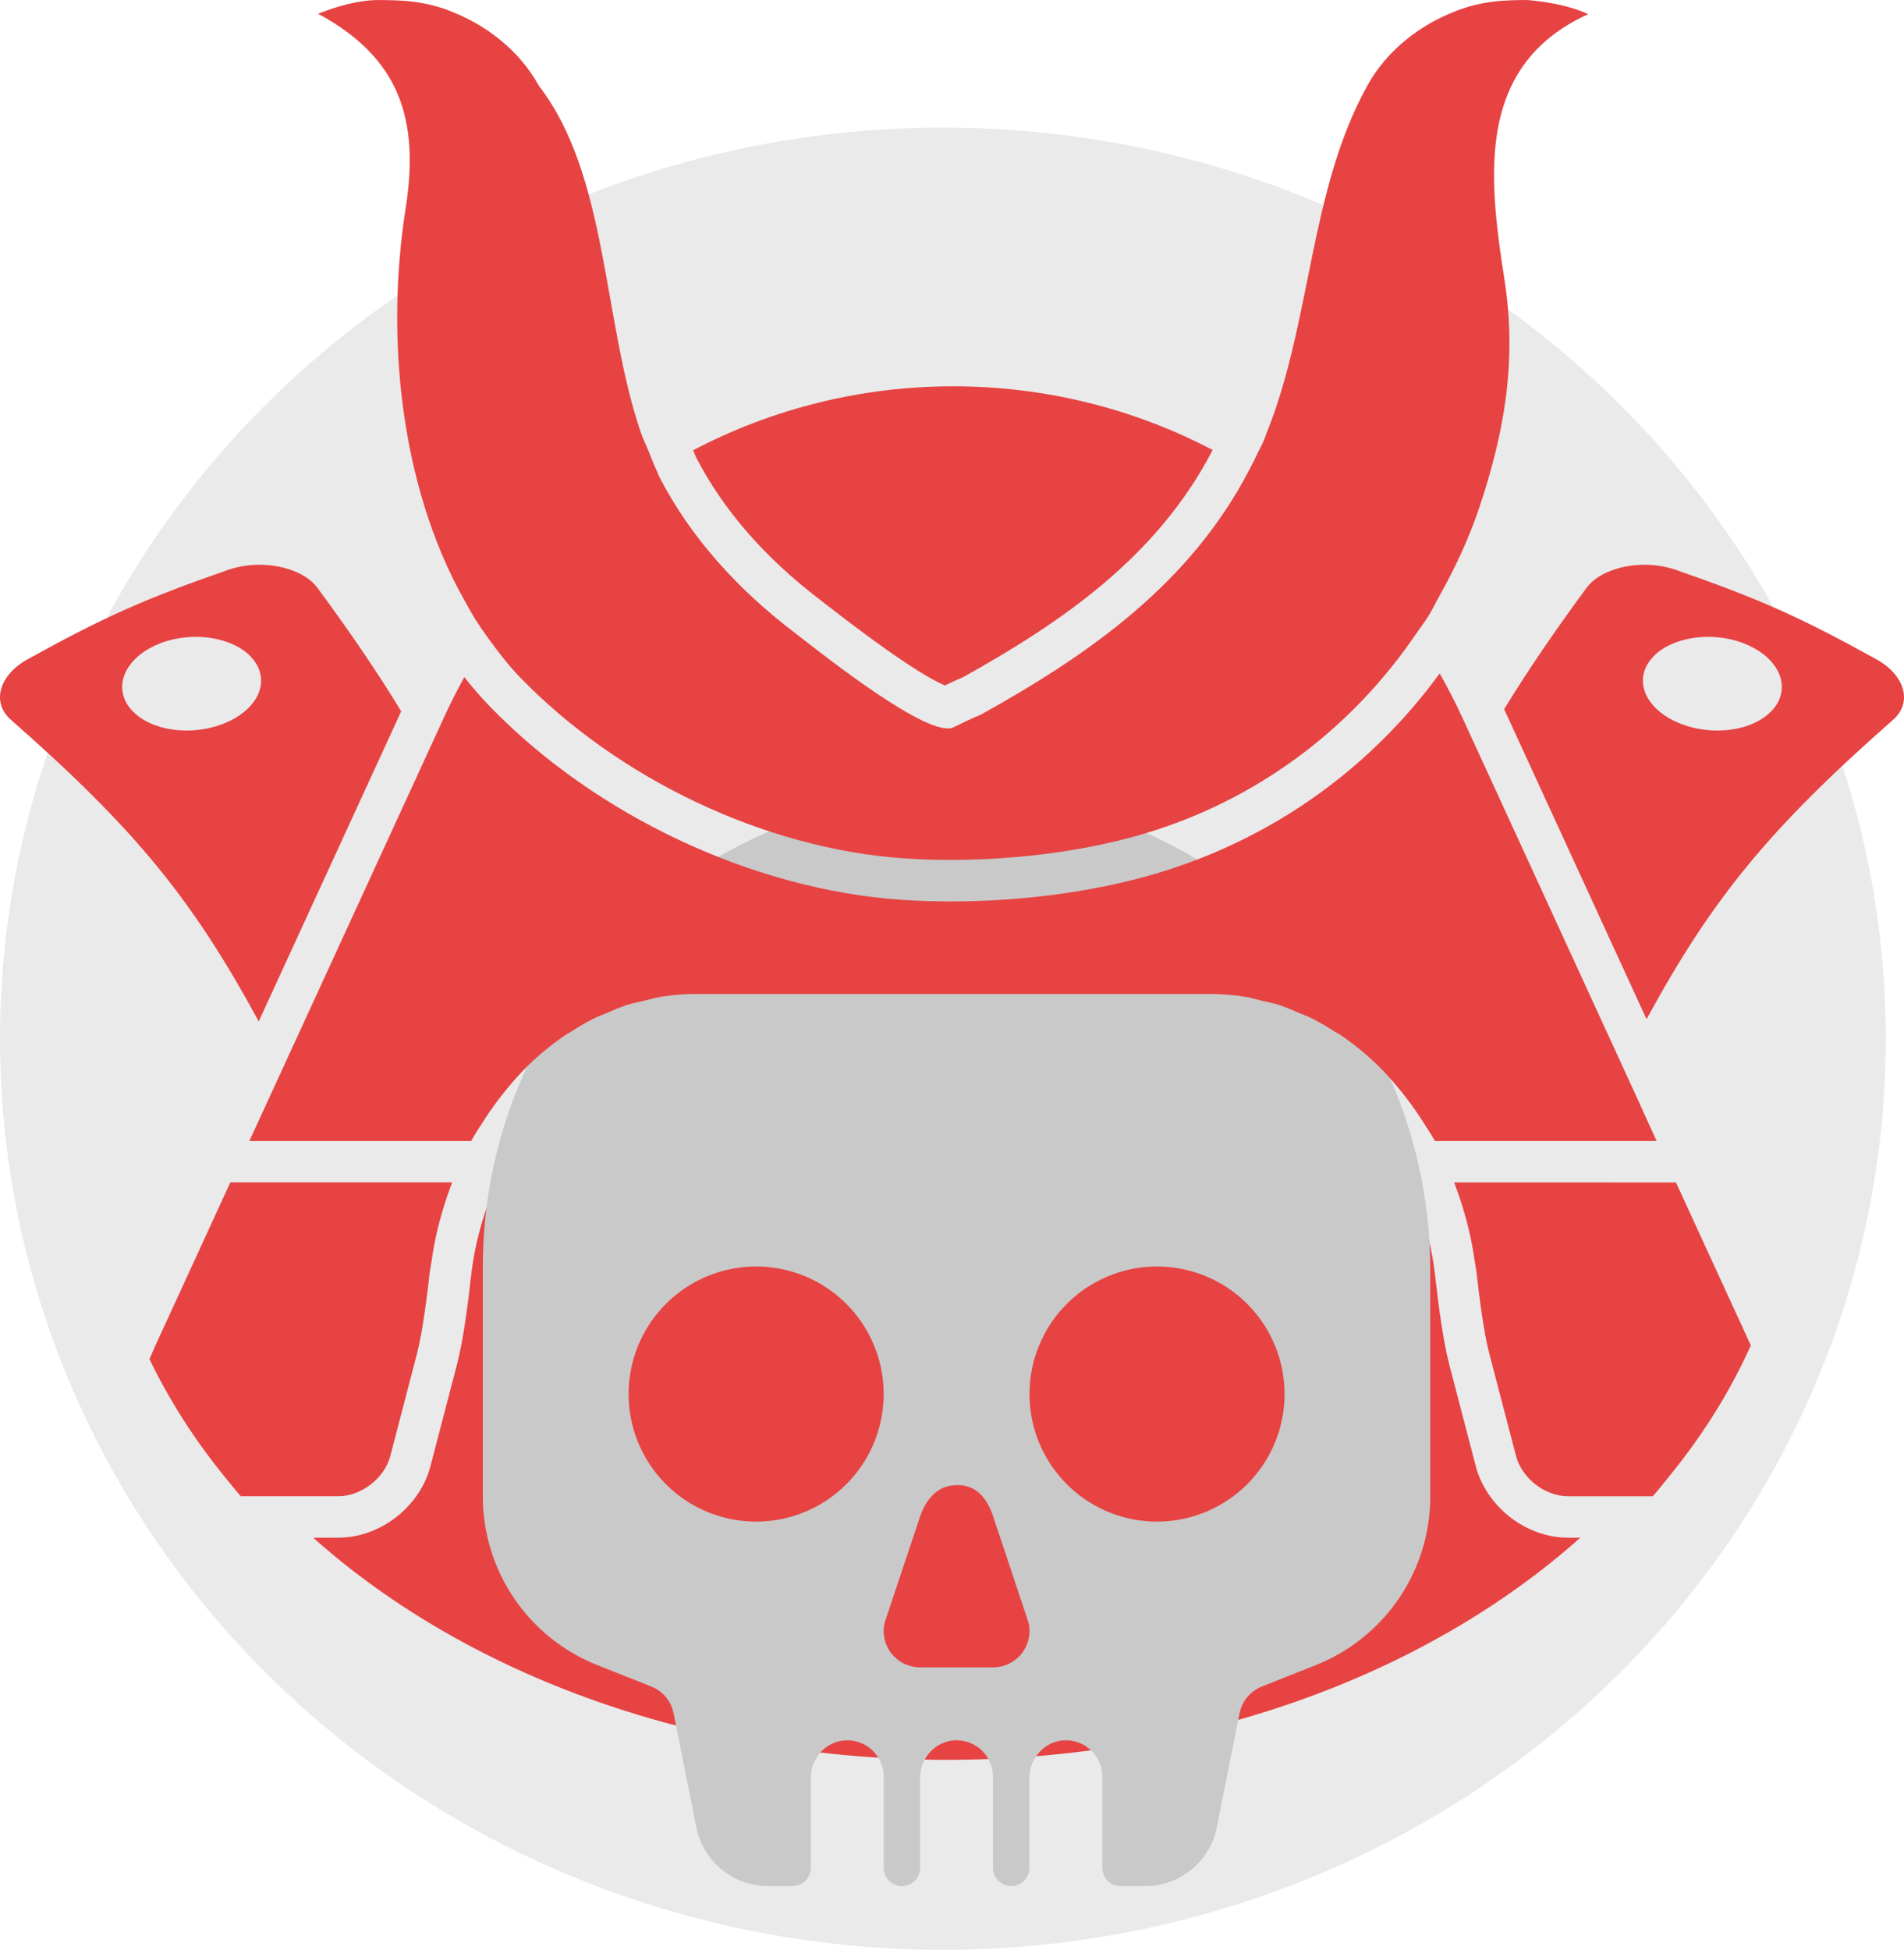 <svg width="209" height="214" viewBox="0 0 209 214" fill="none" xmlns="http://www.w3.org/2000/svg">
<ellipse cx="103.5" cy="114" rx="103.5" ry="100" fill="#EAEAEA"/>
<path d="M150.535 122.949C145.862 117.066 139.51 113.631 132.762 113.631H76.486C69.738 113.631 63.386 117.066 58.713 122.949C58.14 123.673 57.585 124.419 57.066 125.224C56.979 125.352 56.898 125.497 56.811 125.634H152.437C152.346 125.497 152.268 125.352 152.182 125.224C151.663 124.428 151.108 123.673 150.535 122.949Z" fill="#030104"/>
<path d="M163.558 164.215C162.857 163.236 162.32 162.144 162.006 160.961L159.072 149.713C158.38 147.047 157.87 142.974 157.547 140.14C157.074 135.89 155.832 131.845 153.953 128.187L153.58 127.504H55.665L55.347 128.082C53.413 131.84 52.175 135.89 51.697 140.14C51.379 142.974 50.869 147.051 50.173 149.713L47.238 160.961C46.929 162.144 46.387 163.236 45.691 164.215C43.748 166.949 40.518 168.765 37.137 168.765H34.375C51.579 184.103 76.841 193.144 103.924 193.144C131.006 193.144 156.264 184.103 173.473 168.765H172.112C168.732 168.765 165.501 166.949 163.558 164.215Z" fill="#E74343"/>
<path d="M141.5 102.235C131.653 92.407 118.695 87 105 87H104.908C91.132 87.025 77.93 92.514 68.198 102.263C58.466 112.012 53 125.225 53 139V164.168C52.985 168.17 54.176 172.084 56.419 175.399C58.662 178.714 61.852 181.276 65.573 182.75L71.5 185.105C72.119 185.351 72.667 185.747 73.092 186.259C73.518 186.771 73.809 187.382 73.938 188.035L76.438 200.568C76.804 202.379 77.784 204.008 79.213 205.18C80.642 206.352 82.432 206.995 84.28 207H87C87.531 207 88.039 206.789 88.414 206.414C88.789 206.039 89 205.53 89 205V195.113C89 192.96 90.655 191.113 92.808 191.005C93.349 190.979 93.889 191.063 94.396 191.252C94.904 191.441 95.368 191.731 95.76 192.105C96.151 192.478 96.464 192.927 96.677 193.425C96.89 193.923 97 194.459 97 195V205C97 205.53 97.211 206.039 97.586 206.414C97.961 206.789 98.47 207 99 207C99.531 207 100.039 206.789 100.414 206.414C100.789 206.039 101 205.53 101 205V195.113C101 192.96 102.655 191.113 104.808 191.005C105.348 190.979 105.889 191.063 106.396 191.252C106.904 191.441 107.368 191.731 107.76 192.105C108.152 192.478 108.464 192.927 108.677 193.425C108.89 193.923 109 194.459 109 195V205C109 205.53 109.211 206.039 109.586 206.414C109.961 206.789 110.47 207 111 207C111.531 207 112.039 206.789 112.414 206.414C112.789 206.039 113 205.53 113 205V195.113C113 192.96 114.655 191.113 116.808 191.005C117.348 190.979 117.889 191.063 118.396 191.252C118.904 191.441 119.368 191.731 119.76 192.105C120.152 192.478 120.464 192.927 120.677 193.425C120.89 193.923 121 194.459 121 195V205C121 205.53 121.211 206.039 121.586 206.414C121.961 206.789 122.47 207 123 207H125.72C127.568 206.996 129.358 206.354 130.788 205.182C132.217 204.011 133.198 202.381 133.565 200.57L136.065 188.035C136.195 187.383 136.486 186.773 136.911 186.262C137.337 185.75 137.883 185.352 138.5 185.105L144.428 182.75C148.149 181.276 151.339 178.714 153.581 175.399C155.824 172.084 157.016 168.17 157 164.168V139.418C157 125.418 151.5 112.215 141.5 102.235ZM83.915 166.97C81.074 167.156 78.244 166.472 75.802 165.008C73.36 163.544 71.423 161.371 70.248 158.778C69.073 156.184 68.717 153.295 69.226 150.494C69.736 147.693 71.088 145.114 73.101 143.1C75.114 141.087 77.693 139.736 80.494 139.226C83.295 138.716 86.184 139.073 88.778 140.248C91.371 141.423 93.544 143.36 95.008 145.802C96.472 148.244 97.156 151.074 96.97 153.915C96.748 157.304 95.301 160.498 92.9 162.899C90.498 165.301 87.305 166.748 83.915 166.97ZM111.25 182.313C110.562 182.771 109.752 183.011 108.925 183H101.075C100.25 183.01 99.442 182.77 98.755 182.313C98.085 181.858 97.568 181.211 97.273 180.457C96.979 179.702 96.92 178.876 97.105 178.088L101.083 166.188C101.75 164.5 102.813 163.25 104.5 163.033C106.565 162.783 108 163.75 108.903 166.088L112.903 178.088C113.087 178.876 113.028 179.703 112.733 180.457C112.438 181.211 111.921 181.858 111.25 182.313ZM127.92 166.97C125.079 167.156 122.249 166.472 119.807 165.008C117.365 163.544 115.428 161.371 114.253 158.778C113.078 156.184 112.722 153.295 113.231 150.494C113.741 147.693 115.092 145.114 117.106 143.1C119.119 141.087 121.698 139.736 124.499 139.226C127.3 138.716 130.189 139.073 132.783 140.248C135.376 141.423 137.549 143.36 139.013 145.802C140.477 148.244 141.161 151.074 140.975 153.915C140.753 157.305 139.306 160.499 136.903 162.901C134.5 165.303 131.305 166.749 127.915 166.97H127.92Z" fill="#C9C9C9"/>
<path d="M205.946 72.347C197.67 67.77 193.247 65.777 183.951 62.542C180.325 61.281 175.838 62.232 174.141 64.53C170.487 69.494 167.593 73.767 165.109 77.835L180.739 111.856C187.964 98.588 194.202 90.962 207.826 78.977C209.91 77.139 209.182 74.131 205.946 72.347ZM194.53 77.953C192.419 80.246 188.014 80.838 184.415 79.405C180.821 77.971 179.237 74.914 181.166 72.425C183.091 69.936 187.955 69.112 191.732 70.741C195.522 72.37 196.65 75.66 194.53 77.953Z" fill="#E74343"/>
<path d="M156.095 122.954C156.122 123.004 156.159 123.049 156.191 123.104C156.641 123.805 157.101 124.492 157.506 125.229H160.067H181.849L180.807 122.954L179.779 120.674L178 116.802L162.32 82.667L160.518 78.754C159.749 77.075 158.912 75.469 158.034 73.908C150.731 83.914 140.561 91.44 128.449 95.394C121.437 97.682 112.878 98.934 104.351 98.934C102.513 98.934 100.697 98.874 98.95 98.756C82.701 97.646 65.37 89.538 53.722 77.484C52.743 76.47 51.833 75.409 50.964 74.317C50.177 75.751 49.426 77.225 48.725 78.754L46.815 82.917L31.148 117.011L29.46 120.683L28.414 122.958L27.367 125.233H49.149H51.715C52.147 124.442 52.643 123.705 53.121 122.958C53.626 122.167 54.158 121.411 54.714 120.683C56.051 118.922 57.498 117.289 59.109 115.883C59.136 115.856 59.164 115.837 59.186 115.815C60.133 114.996 61.116 114.231 62.139 113.549C62.28 113.453 62.435 113.385 62.576 113.294C63.5 112.702 64.437 112.138 65.415 111.67C65.734 111.51 66.08 111.41 66.403 111.265C67.231 110.905 68.05 110.541 68.91 110.264C69.501 110.077 70.125 109.981 70.73 109.827C71.353 109.681 71.968 109.49 72.605 109.39C73.87 109.185 75.157 109.09 76.468 109.09H132.744C134.054 109.09 135.342 109.194 136.611 109.39C137.253 109.485 137.863 109.677 138.486 109.827C139.091 109.977 139.715 110.077 140.302 110.264C141.157 110.541 141.985 110.905 142.813 111.265C143.136 111.406 143.478 111.51 143.801 111.67C144.774 112.143 145.703 112.702 146.617 113.285C146.767 113.38 146.927 113.453 147.081 113.549C148.114 114.236 149.097 115.005 150.048 115.828C150.066 115.847 150.089 115.865 150.112 115.883C151.722 117.289 153.169 118.922 154.507 120.683C155.062 121.407 155.59 122.162 156.095 122.954Z" fill="#E74343"/>
<path d="M42.838 159.819L45.773 148.567V148.562C46.405 146.132 46.892 142.124 47.174 139.626C47.183 139.53 47.206 139.444 47.22 139.348C47.261 139.02 47.329 138.702 47.379 138.37C47.547 137.214 47.757 136.076 48.021 134.962C48.13 134.498 48.253 134.043 48.38 133.583C48.653 132.582 48.967 131.604 49.313 130.644C49.417 130.352 49.518 130.057 49.631 129.77H49.599H47.211H27.381H25.284L16.966 147.87C16.766 148.307 16.602 148.735 16.406 149.167C18.572 153.649 21.298 157.931 24.551 161.939C25.17 162.704 25.775 163.468 26.435 164.215H37.137C39.648 164.215 42.201 162.244 42.838 159.819Z" fill="#E74343"/>
<path d="M181.872 129.779L162.047 129.775H159.653H159.622C159.735 130.061 159.835 130.357 159.94 130.648C160.286 131.608 160.6 132.587 160.873 133.588C160.996 134.047 161.123 134.498 161.228 134.962C161.496 136.077 161.701 137.219 161.874 138.379C161.919 138.706 161.992 139.025 162.029 139.353C162.038 139.448 162.06 139.539 162.074 139.635C162.356 142.133 162.843 146.141 163.48 148.576L164.95 154.195L166.419 159.819C167.061 162.249 169.6 164.219 172.121 164.219H181.421C182.081 163.482 182.673 162.708 183.296 161.944C186.927 157.485 189.926 152.703 192.187 147.657L183.969 129.779H181.872Z" fill="#E74343"/>
<path d="M44.039 78.067C41.527 73.931 38.588 69.59 34.857 64.53C33.164 62.232 28.673 61.281 25.047 62.542C15.755 65.772 11.332 67.77 3.051 72.347C-0.179 74.131 -0.912 77.139 1.177 78.981C14.886 91.03 21.115 98.683 28.4 112.102L44.039 78.067ZM24.582 79.405C20.983 80.838 16.583 80.242 14.467 77.953C12.356 75.66 13.476 72.37 17.261 70.741C21.047 69.112 25.907 69.936 27.836 72.425C29.761 74.914 28.182 77.971 24.582 79.405Z" fill="#E74343"/>
<path d="M89.914 65.75C90.246 66.004 90.41 66.132 90.742 66.391C99.01 72.825 102.418 74.695 103.723 75.232C104.37 74.918 105.011 74.609 105.716 74.322C116.441 68.343 127.016 61.172 133.113 49.387C124.245 44.728 114.435 42.398 104.624 42.398C94.792 42.398 84.963 44.742 76.086 49.419C76.209 49.678 76.295 49.965 76.423 50.22C79.385 55.953 83.921 61.172 89.914 65.75Z" fill="#E74343"/>
<path d="M44.527 22.869C42.324 36.811 43.88 53.269 50.96 65.85C51.374 66.582 51.766 67.328 52.216 68.034C52.649 68.712 53.099 69.367 53.568 70.013C54.646 71.501 55.756 72.962 57.03 74.281C67.714 85.347 83.744 93.146 99.274 94.211C100.916 94.324 102.618 94.379 104.352 94.379C111.932 94.379 120.154 93.301 126.998 91.062C138.865 87.176 148.647 79.546 155.404 69.613C155.855 68.953 156.351 68.329 156.774 67.647C157.22 66.928 157.584 66.159 158.002 65.417C159.718 62.346 161.229 59.134 162.375 55.726C165.192 47.322 166.525 39.472 165.128 30.572C163.626 21.008 162.562 11.193 169.173 4.941C170.543 3.649 172.24 2.507 174.328 1.556C174.328 1.556 172.153 0.382 167.635 3.05176e-05C165.433 0.018 162.525 0.014 159.308 1.42C156.151 2.707 152.374 5.26 150.076 9.419C143.683 20.999 143.979 35.291 139.01 47.585C138.901 47.858 138.824 48.141 138.701 48.413C138.514 48.859 138.273 49.246 138.068 49.683C137.759 50.365 137.413 51.021 137.072 51.676C130.656 63.97 119.813 71.692 107.673 78.431C106.572 78.863 105.658 79.364 104.616 79.837C104.452 79.914 104.252 79.946 104.02 79.946C100.38 79.946 89.277 71.005 87.134 69.367C81.078 64.744 75.882 59.129 72.373 52.34C72.273 52.145 72.21 51.917 72.114 51.717C71.791 51.053 71.532 50.338 71.249 49.642C70.958 48.932 70.617 48.254 70.362 47.517C66.121 35.145 66.781 19.329 59.16 9.423C56.867 5.269 53.085 2.712 49.928 1.424C46.729 0.027 43.84 0.023 41.637 0.005C41.51 0.005 41.382 0.005 41.255 0.009C39.139 0.064 36.873 0.733 34.912 1.511C43.798 6.297 46.083 13.013 44.527 22.869Z" fill="#E74343"/>
</svg>
